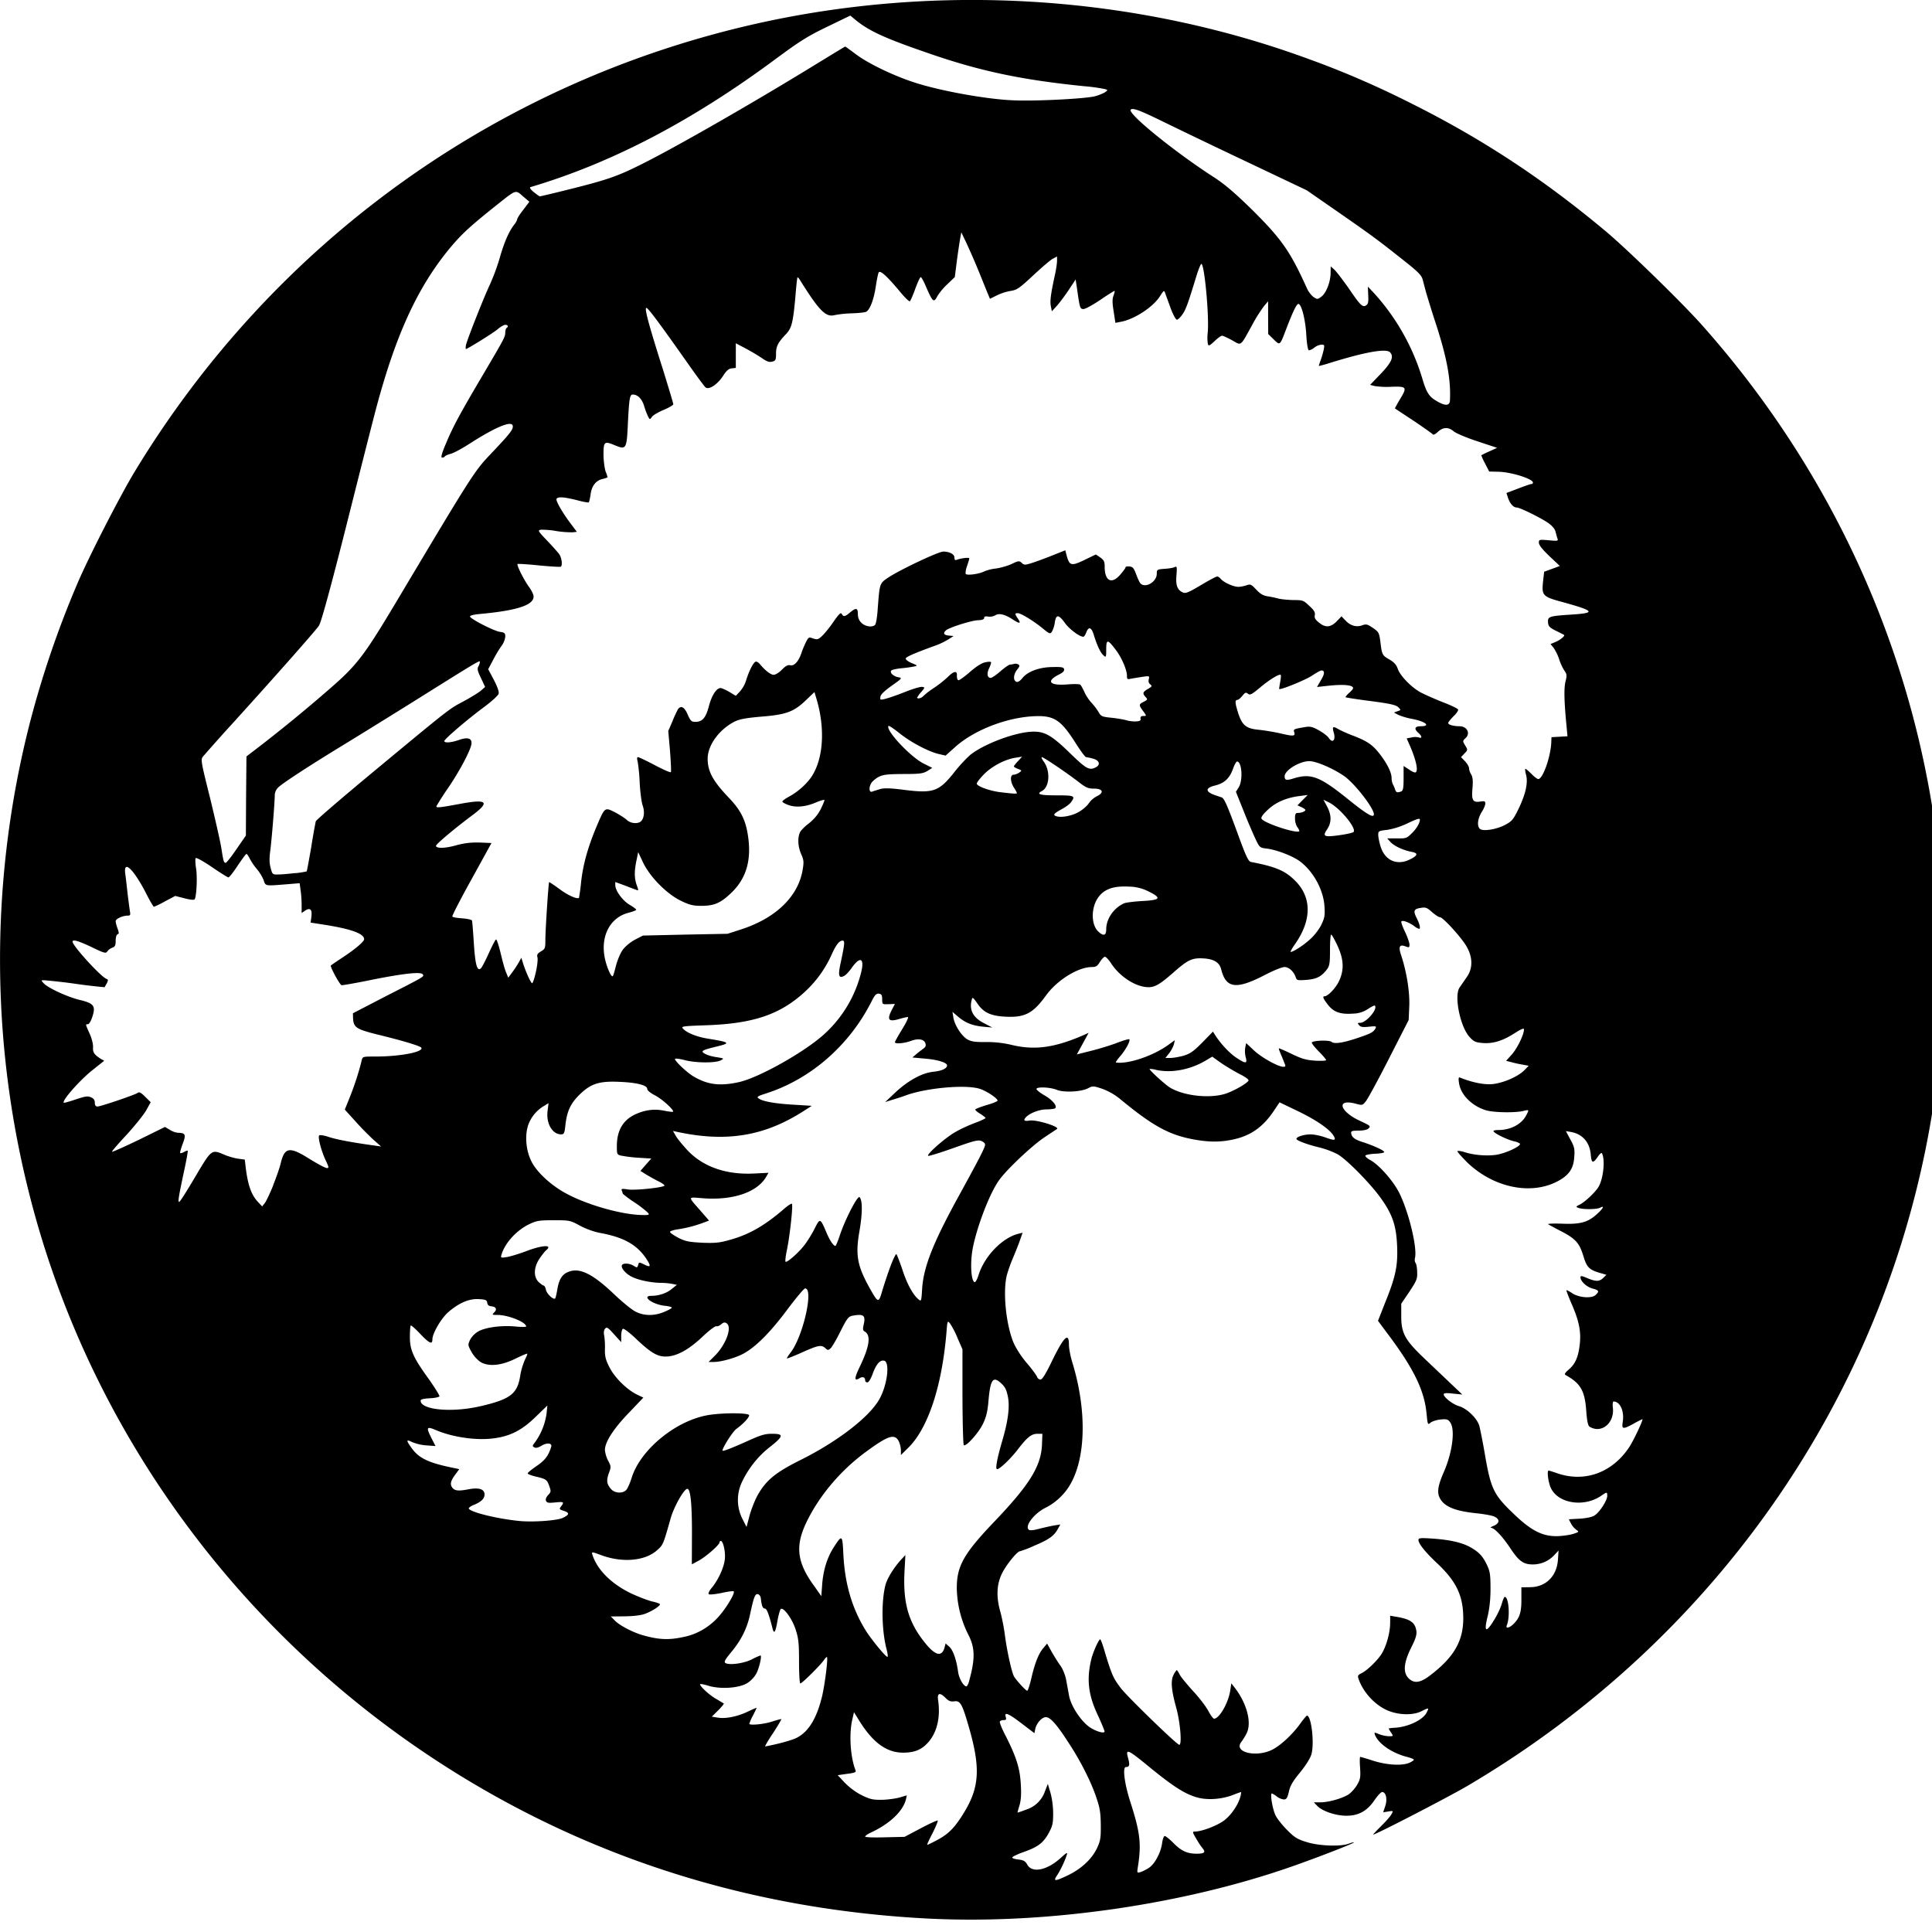 <svg xmlns="http://www.w3.org/2000/svg" width="64pt" height="64pt" viewBox="0 0 64 64"><path d="M30.902 63.563c-5.754-.27-11.054-1.887-15.789-4.825C8.043 54.355 2.941 47.422.957 39.5a31.608 31.608 0 0 1 .016-15.492c.41-1.594.941-3.156 1.59-4.676.378-.887 1.402-2.883 1.886-3.687C9.04 8.059 16.4 2.742 25.016.793 31.09-.578 37.602-.164 43.367 1.961c1.172.422 2.313.922 3.422 1.484 2.332 1.168 4.367 2.508 6.438 4.246.718.606 2.496 2.34 3.144 3.067 6.266 7.039 9.059 16.316 7.711 25.613-1.379 9.477-7.05 17.828-15.473 22.79-.625.366-3.03 1.612-3.12 1.612-.012 0 .105-.125.261-.28.156-.153.313-.333.344-.395.066-.114.062-.118-.106-.09l-.168.027.067-.203c.078-.227.027-.469-.102-.469-.039 0-.156.125-.258.278-.246.355-.527.511-.937.507-.34 0-.79-.152-.953-.324l-.114-.12h.22c.265 0 .694-.122.913-.25.09-.056.223-.2.293-.317.114-.196.125-.254.106-.578-.016-.2-.012-.36.004-.36.015 0 .207.055.421.125.454.145.95.176 1.2.074.09-.039.156-.086.156-.105 0-.02-.106-.063-.23-.094-.497-.125-.958-.445-1.063-.742-.023-.074-.012-.074.137-.012.105.04.21.063.324.07.156 0 .156-.003.078-.12-.031-.043-.055-.086-.082-.133 0-.008.094-.024.21-.028.435-.027.923-.257 1.048-.5.09-.172.078-.172-.172-.047-.262.133-.7.13-1.055 0-.457-.167-.886-.628-1.035-1.097-.027-.078 0-.113.094-.156.187-.086.55-.434.687-.664.157-.262.274-.704.274-1.012v-.235l.187.032c.477.078.637.187.68.465.02.128-.02.261-.176.57-.246.5-.27.816-.078 1.008.172.168.363.152.652-.055.836-.621 1.157-1.164 1.157-1.941-.004-.747-.23-1.22-.875-1.825-.387-.363-.61-.644-.61-.765 0-.067.075-.07.489-.043.578.043.968.133 1.253.297.274.16.395.293.532.586.097.203.113.32.113.777 0 .36-.035.656-.094.91-.136.547-.054.574.242.078.098-.164.2-.39.23-.508.036-.12.075-.21.095-.21.132 0 .18.656.07.933-.059.133.086.102.234-.05.192-.2.25-.38.246-.813v-.387l.278-.004c.527 0 .894-.36.933-.91l.02-.305-.149.16a.969.969 0 0 1-.703.301c-.316 0-.468-.113-.757-.554-.258-.383-.516-.657-.633-.66-.032 0 .015-.036.105-.07.192-.087.196-.216.008-.302-.07-.035-.336-.082-.598-.11-.71-.073-1.062-.222-1.207-.503-.097-.188-.066-.406.137-.871.281-.645.379-1.402.207-1.637-.07-.101-.11-.113-.32-.094-.13.012-.282.063-.332.106-.09.078-.094.066-.13-.297-.07-.77-.429-1.504-1.292-2.652l-.317-.426.25-.637c.34-.84.41-1.203.383-1.844-.027-.656-.148-1.023-.5-1.527-.332-.488-1.156-1.328-1.468-1.508a2.86 2.86 0 0 0-.618-.23c-.406-.098-.75-.23-.75-.281 0-.07.254-.149.473-.149.117 0 .34.047.488.102.305.11.36.101.278-.043-.114-.211-.547-.516-1.157-.813l-.64-.308-.188.28c-.36.54-.777.833-1.363.954-.426.09-.79.086-1.29-.004-.827-.152-1.366-.453-2.437-1.336a2.04 2.04 0 0 0-.601-.344c-.293-.097-.313-.097-.465-.015-.238.12-.809.148-1.047.047-.234-.09-.687-.102-.66-.016.008.031.133.129.27.207.285.164.449.387.328.434-.09.02-.18.027-.266.027-.219 0-.508.105-.652.23-.133.125-.106.172.086.141.21-.043 1.007.2.914.277-.016.012-.203.133-.418.278-.422.281-1.293 1.105-1.52 1.445-.344.496-.805 1.766-.883 2.414-.054.457-.011.906.09.938.028.011.09-.098.133-.243.203-.632.793-1.234 1.328-1.363l.129-.031-.09.254c-.047.14-.152.398-.226.574a5.186 5.186 0 0 0-.2.555c-.144.531-.043 1.617.207 2.238.079.188.246.457.438.684.176.203.328.414.348.464.015.051.066.094.117.094.054 0 .164-.168.36-.574.41-.844.581-1.02.581-.574 0 .113.05.383.117.597.493 1.618.442 3.235-.125 4.11-.187.289-.465.539-.773.691-.371.188-.684.594-.555.719.031.039.149.031.387-.035.18-.043.406-.094.496-.106l.168-.027-.078.14c-.121.231-.293.356-.766.555-.16.075-.324.14-.492.192-.094 0-.465.46-.602.746-.175.367-.187.77-.05 1.258.05.175.12.527.152.777.066.508.219 1.21.3 1.363.071.125.391.477.438.477.024 0 .078-.168.13-.38.113-.503.245-.855.406-1.034l.124-.149.149.27c.086.148.215.36.289.457.078.105.156.305.188.45l.101.55c.059.32.352.785.64 1.012.196.152.536.265.536.171 0-.03-.098-.261-.215-.52-.324-.675-.387-1.206-.223-1.874.055-.234.246-.656.293-.656.02 0 .094.203.164.453.22.722.27.836.52 1.164.21.277 1.816 1.836 1.93 1.875.101.035.043-.707-.086-1.192-.172-.617-.2-.933-.094-1.128a.575.575 0 0 1 .101-.153c.012 0 .06.07.098.149.043.082.242.324.445.547.204.218.426.511.504.656.075.14.16.258.188.258.18 0 .48-.532.539-.938l.035-.234.125.16c.395.52.559 1.156.379 1.5-.043.09-.125.219-.172.281-.27.34.484.527 1.024.258.27-.137.644-.48.902-.828.117-.164.23-.301.246-.301.148 0 .254.918.148 1.285-.039.133-.183.36-.375.598-.242.293-.328.441-.37.637-.051.21-.079.257-.169.257a.47.47 0 0 1-.234-.101.731.731 0 0 0-.16-.098c-.067 0 .023.543.129.742.058.114.234.328.386.48.239.24.336.298.645.391.41.13 1.14.153 1.398.047.079-.03.149-.047.16-.039.024.024-1.222.508-2.05.797-3.59 1.258-8.07 1.91-11.903 1.734zm4.5-1.454c.438-.218.766-.53.938-.886.113-.246.129-.336.125-.766-.004-.395-.028-.566-.145-.902-.168-.516-.535-1.242-.933-1.84-.39-.606-.598-.832-.742-.832-.133 0-.313.203-.352.398l-.027.133-.446-.34c-.433-.328-.562-.375-.5-.187.02.074.004.093-.07.093-.059 0-.113.02-.129.047-.016.024.07.25.203.496.352.7.465 1.067.492 1.598.02.328.004.527-.046.691-.04.13-.067.231-.06.231.017 0 .142-.043.286-.098a.965.965 0 0 0 .621-.61l.094-.241.086.293c.05.168.09.453.09.683 0 .336-.02.418-.145.649-.176.324-.351.46-.824.629-.203.07-.375.152-.383.18-.012.027.074.058.2.07.175.023.23.054.296.172.16.289.657.187 1.11-.227.203-.184.23-.195.195-.09-.063.2-.207.5-.32.672-.141.207-.067.203.386-.016zm2.657-.234c.195-.129.394-.5.437-.816.016-.133.059-.239.086-.239.031 0 .156.098.277.22.27.276.465.366.782.366.265 0 .308-.047.187-.191-.078-.098-.14-.2-.203-.309-.129-.215-.129-.234-.035-.234.222 0 .754-.203.976-.379.23-.18.465-.527.528-.797a.579.579 0 0 0 .02-.133c-.009 0-.137.043-.282.102-.383.144-.852.172-1.187.074-.403-.117-.782-.36-1.575-1.008-.738-.605-.797-.625-.691-.258.05.2.035.262-.082.262s-.05.55.152 1.172c.32 1 .367 1.375.242 2.152-.027.18-.027.188.086.157.067-.02.192-.082.282-.141zm-7.028-.914c.383-.203.578-.395.88-.879.55-.887.585-1.531.144-3.008-.192-.648-.254-.742-.446-.715-.117.016-.183-.007-.293-.12-.18-.18-.273-.157-.242.066.09.593-.039 1.117-.36 1.449-.21.219-.437.305-.804.305-.543-.004-.988-.329-1.437-1.043l-.184-.297-.055.242c-.113.48-.066 1.242.106 1.68.027.066-.016.086-.281.12l-.309.044.238.254c.153.156.367.316.559.41.27.133.367.156.668.152.2-.004.465-.043.59-.078l.234-.07-.027.129c-.094.382-.512.793-1.117 1.082-.13.058-.235.125-.235.156 0 .023.29.035.652.023l.653-.015.539-.285c.289-.153.547-.27.558-.254.016.015-.062.203-.171.418-.11.21-.192.386-.172.386.011 0 .152-.066.312-.152zm-5.242-3.203c.23-.055.496-.137.598-.188.398-.203.664-.64.843-1.367.094-.398.204-1.266.165-1.312-.008-.012-.055.035-.098.097-.113.168-.727.778-.785.778-.024 0-.043-.313-.043-.72 0-.605-.016-.769-.11-1.058-.109-.351-.394-.746-.492-.691-.027.02-.078.2-.113.398-.067.387-.113.457-.168.23-.11-.433-.184-.64-.25-.64-.07 0-.106-.09-.133-.34-.008-.066-.05-.129-.098-.136-.093-.02-.136.097-.261.683-.102.461-.293.844-.625 1.242-.207.25-.242.32-.188.356.125.078.606.015.875-.121.094-.051.188-.094.285-.13.055 0-.039.411-.136.599a.93.93 0 0 1-.293.312c-.258.168-.867.215-1.278.098-.144-.047-.273-.07-.289-.059-.039.047.313.375.54.496l.242.145c.011.008-.07.113-.188.23l-.21.207.194.031c.27.047.668-.039 1.008-.203.157-.074.282-.129.282-.12 0 .01-.055.128-.122.257a1.67 1.67 0 0 0-.12.27c0 .062.503.015.761-.075.16-.05.293-.086.3-.078.009.008-.112.215-.273.461-.164.242-.277.442-.261.442.02 0 .218-.04.441-.094zm6.316-2.078c.204-.742.196-1.102-.035-1.543a3.556 3.556 0 0 1-.375-1.532c0-.734.235-1.144 1.254-2.21 1.149-1.204 1.531-1.817 1.567-2.52l.015-.379h-.164c-.199 0-.344.117-.652.52-.227.297-.594.652-.684.652-.066 0-.008-.324.16-.906.2-.668.262-1.14.2-1.477-.051-.265-.098-.351-.27-.5-.234-.195-.316-.055-.375.602-.031.375-.074.55-.187.785-.149.305-.563.762-.633.7-.02-.024-.04-.747-.043-1.606v-1.567l-.164-.375a2.787 2.787 0 0 0-.246-.48c-.086-.106-.09-.098-.121.304-.153 1.801-.618 3.192-1.286 3.832l-.222.22v-.157a.813.813 0 0 0-.074-.305c-.137-.258-.36-.18-1.118.38-.824.612-1.523 1.444-1.941 2.316-.375.785-.313 1.324.266 2.113l.23.328.031-.418c.04-.469.168-.875.39-1.215.27-.414.278-.406.31.258.05.969.285 1.77.73 2.496.184.3.668.89.73.89.02 0 .008-.109-.027-.245-.172-.645-.18-1.657-.027-2.176.066-.207.254-.512.472-.762l.176-.191-.031.582c-.047 1.02.137 1.652.676 2.32.347.438.57.488.656.148l.031-.12.125.109c.125.117.235.433.29.836.03.215.179.476.273.476.023 0 .07-.082.093-.183zm-9.496-1.446c.43-.078.82-.293 1.125-.605.262-.258.633-.856.57-.914-.015-.016-.199.008-.406.055-.21.042-.398.062-.421.039-.024-.024.027-.13.117-.23.199-.25.379-.634.414-.903.035-.23-.047-.63-.13-.63a.043.043 0 0 0-.042.044c0 .086-.45.476-.684.605l-.234.125.004-1.054c0-1.059-.059-1.516-.18-1.438-.133.078-.43.625-.527.973-.246.87-.25.879-.45 1.054-.394.352-1.136.422-1.84.165-.331-.122-.331-.122-.3-.016.156.492.621.957 1.262 1.27.254.12.574.242.718.277.145.031.258.074.258.09 0 .066-.277.238-.5.32-.136.05-.383.078-.672.082l-.457.004.13.133c.167.172.613.402.956.496.5.14.828.156 1.29.058zm29.54-3.433c.16-.055.163-.059.062-.13a.634.634 0 0 1-.172-.206l-.07-.137.363-.02c.227-.015.414-.054.492-.109.164-.101.418-.496.418-.644 0-.14-.004-.14-.215.004-.574.382-1.422.242-1.656-.274-.086-.191-.133-.57-.07-.57.011 0 .16.043.32.101.895.29 1.781-.035 2.34-.863.148-.219.488-.941.445-.941a3.27 3.27 0 0 0-.281.144c-.371.203-.41.196-.367-.07.05-.352-.094-.66-.309-.66-.023 0-.035.094-.02.21.055.512-.386.868-.777.622-.047-.035-.082-.188-.105-.516-.047-.672-.188-.914-.676-1.187-.059-.028-.035-.075.106-.196.21-.183.308-.41.355-.832.047-.41-.023-.765-.262-1.316-.11-.25-.187-.461-.18-.469.008-.012.09.031.18.09.215.152.645.191.782.07.136-.125.12-.16-.098-.218-.195-.051-.399-.243-.399-.371 0-.055.04-.051.188.011.309.133.43.137.559.016l.113-.11-.211-.062c-.356-.102-.438-.184-.55-.55-.13-.434-.255-.579-.727-.825a12.203 12.203 0 0 1-.442-.238c-.027-.02.164-.028.434-.02.61.028.867-.039 1.156-.293.23-.203.297-.324.129-.234-.11.058-.574.062-.719.004-.09-.035-.086-.043.05-.11.192-.101.536-.433.63-.605.16-.305.21-.914.097-1.098-.011-.02-.074.028-.128.114-.168.242-.215.226-.239-.079-.039-.398-.273-.664-.644-.734l-.18-.031.149.277c.132.242.152.313.128.59-.023.383-.183.61-.582.812-.886.446-2.097.184-2.953-.632-.195-.196-.351-.368-.332-.383.016-.016.106-.004.203.023.32.11.766.145 1.082.098.313-.05.801-.277.786-.36-.008-.023-.09-.066-.188-.085-.195-.04-.644-.25-.687-.329-.02-.027.039-.046.156-.046.41 0 .773-.192.926-.489.101-.191.101-.191-.11-.14-.289.062-.957.05-1.219-.024-.476-.144-.847-.52-.898-.906-.027-.164-.012-.203.04-.176.401.16.773.235 1.05.215.363-.031.871-.25 1.082-.469l.137-.14-.188-.035a3.47 3.47 0 0 1-.379-.083l-.183-.046.199-.22c.176-.206.394-.648.394-.823 0-.047-.097-.008-.297.12-.406.262-.726.36-1.07.333-.238-.02-.297-.047-.433-.196-.313-.335-.524-1.375-.332-1.644l.234-.34c.203-.285.207-.644.004-1.004-.16-.293-.79-.984-.89-.984-.044 0-.157-.078-.263-.168-.164-.149-.21-.168-.37-.14-.239.034-.258.1-.133.347.097.191.132.348.074.348a.557.557 0 0 1-.168-.098c-.18-.125-.383-.2-.418-.145-.016.02.043.18.125.348.078.168.144.355.144.414 0 .098-.011.106-.129.063-.199-.079-.242.003-.152.277.188.566.293 1.23.274 1.7l-.02.46-.652 1.277c-.356.7-.7 1.332-.766 1.414-.113.141-.113.141-.36.075-.636-.16-.503.27.18.582.32.148.348.168.274.238-.047.05-.168.078-.336.078-.227.004-.258.012-.242.102.023.125.12.199.425.293.34.113.668.265.668.316 0 .023-.136.05-.304.055-.168.008-.313.039-.32.062-.012.028.062.094.156.145.3.16.781.707.98 1.12.313.65.59 1.813.504 2.134-.012.05-.004.129.024.16.023.031.05.168.05.3.012.22-.02.29-.258.65l-.269.398v.417c0 .567.133.797.781 1.41.27.258.66.626.867.825l.375.355-.308-.03c-.219-.028-.309-.017-.309.023 0 .097.301.335.512.394.266.082.594.402.668.648.027.106.11.512.176.895.207 1.215.293 1.387.996 2.055.586.558.972.738 1.492.703.176-.012.395-.047.48-.082zm-27.075-1.227c.285-.527.602-.793 1.469-1.222 1.195-.598 2.234-1.395 2.574-1.98.274-.462.375-1.259.168-1.298-.137-.027-.258.114-.375.43-.062.176-.137.289-.176.289-.043 0-.074-.027-.074-.066 0-.106-.082-.137-.191-.07-.184.113-.172-.005.035-.43.305-.645.351-1 .137-1.122-.059-.03-.063-.078-.032-.222.075-.313 0-.367-.375-.297-.129.027-.18.094-.39.512-.133.27-.282.523-.328.566-.078.07-.094.07-.176-.004-.133-.12-.23-.101-.77.14-.27.122-.496.208-.504.2-.007-.008.047-.098.13-.203.41-.54.765-2.117.476-2.117-.04 0-.313.328-.61.726-.558.746-1.039 1.223-1.44 1.438-.263.14-.735.273-.977.273h-.172l.207-.207c.37-.37.582-.95.39-1.074-.066-.043-.105-.031-.183.035-.051.047-.125.074-.16.063-.04-.012-.247.148-.465.355-.457.43-.86.648-1.211.648-.281.004-.508-.136-1.008-.613-.195-.183-.379-.324-.41-.304-.028.015-.055.125-.055.234v.207l-.238-.262c-.203-.226-.238-.25-.297-.183-.04.05-.05.132-.027.234.015.09.03.29.023.445-.004.239.023.348.148.594.168.34.579.746.918.91l.207.098-.48.504c-.508.527-.793.969-.793 1.23a.98.98 0 0 0 .106.356c.101.191.101.207.02.425-.083.243-.067.352.085.524.125.133.383.144.496.02.043-.047.125-.227.18-.407.3-.953 1.512-1.93 2.597-2.082.528-.074 1.293-.062 1.293.016s-.195.285-.425.453c-.121.09-.457.617-.457.715 0 .039.293-.074.859-.328.406-.184.547-.227.777-.227.414 0 .399.074-.12.48-.368.301-.665.684-.868 1.11a1.39 1.39 0 0 0 .012 1.23l.136.266.094-.352c.051-.199.164-.488.25-.656zm-6.43.707c.223-.105.231-.168.028-.234-.149-.047-.152-.059-.086-.145.113-.148.094-.16-.195-.132-.227.023-.274.015-.305-.055-.02-.05.008-.121.074-.192.094-.101.098-.125.035-.296-.074-.215-.11-.235-.46-.317-.141-.035-.255-.078-.255-.101 0-.028.13-.13.286-.239.203-.136.324-.258.398-.406a1.23 1.23 0 0 0 .102-.262c0-.105-.16-.113-.325-.011-.113.066-.191.086-.242.054-.07-.035-.066-.054.024-.168.203-.28.332-.605.382-.945l.028-.273-.371.359c-.457.45-.848.656-1.395.727-.574.082-1.383-.036-1.933-.274-.309-.129-.325-.094-.133.285l.125.246-.313-.023c-.16-.012-.32-.05-.465-.11-.195-.097-.199-.058-.02.188.243.352.575.508 1.446.68l.14.031-.116.156c-.157.211-.192.317-.137.422.078.137.2.156.531.094.371-.074.559-.016.559.168 0 .137-.113.246-.363.347-.102.04-.172.098-.157.122.082.128.989.343 1.7.41.464.039 1.226-.016 1.414-.106zm-2.69-3.707c.952-.226 1.179-.402 1.276-.98.028-.188.082-.367.157-.547.05-.102.09-.195.078-.203-.012-.012-.18.062-.383.16-.484.242-.918.277-1.184.101a1.058 1.058 0 0 1-.285-.332c-.117-.214-.117-.226-.039-.394a.745.745 0 0 1 .274-.277c.242-.133.77-.204 1.226-.16.196.019.356.019.356 0 0-.145-.598-.383-.95-.383-.18 0-.187-.004-.113-.079.106-.105.074-.187-.086-.207-.09-.007-.133-.043-.14-.12-.016-.09-.055-.106-.282-.118-.316-.02-.656.125-1.007.43-.235.203-.528.703-.528.902 0 .184-.101.137-.406-.183-.156-.164-.293-.29-.313-.274-.011.012-.027.176-.027.363-.004.434.106.692.61 1.387.21.297.378.567.37.594-.011.027-.156.059-.324.066-.214.012-.3.035-.3.078 0 .313 1.062.407 2.015.176zm6.058-3.12c.133-.056.242-.114.242-.138 0-.02-.11-.05-.246-.062-.41-.05-.77-.328-.426-.328.246 0 .512-.09.68-.235l.16-.129-.145-.03a2.289 2.289 0 0 0-.398-.036c-.336-.008-.734-.09-.961-.207-.2-.102-.363-.297-.313-.383.047-.074.258-.058.391.028.106.066.113.066.145-.032.023-.093.03-.097.18-.023.241.125.261.074.074-.203-.313-.457-.758-.7-1.551-.84a2.572 2.572 0 0 1-.633-.234c-.324-.176-.34-.18-.871-.18-.488 0-.57.016-.813.133-.418.203-.797.617-.914 1.004-.031.113-.027.113.184.082.117-.02.379-.102.586-.176.578-.227.957-.246.699-.04-.043.04-.14.165-.219.282-.187.29-.191.59-.02.762.071.062.141.117.169.117.023 0 .058.066.074.144.027.13.25.34.305.282.015-.012.047-.157.074-.313.058-.344.172-.508.406-.582.36-.12.793.102 1.512.793.234.219.52.457.644.524.282.16.645.168.985.02zM29.5 41.94c.09-.238.176-.414.195-.394.02.023.11.254.196.508.152.468.343.824.53.984.099.082.099.078.126-.344.047-.742.379-1.562 1.254-3.148.25-.457.55-1.008.664-1.234.195-.391.2-.41.11-.477-.138-.098-.212-.082-1.032.21-.426.15-.781.259-.797.243-.055-.05.555-.586.875-.773.215-.125.445-.227.676-.317.195-.07.351-.148.351-.164 0-.015-.078-.074-.168-.133-.093-.054-.171-.117-.171-.144 0-.024.168-.086.367-.149.203-.054.37-.125.37-.148 0-.082-.398-.34-.612-.398-.477-.137-1.707-.024-2.38.207a7.648 7.648 0 0 1-.507.167l-.223.07.305-.288c.445-.422.91-.676 1.293-.715.281-.031.45-.106.45-.211 0-.094-.325-.191-.727-.223l-.422-.039.125-.105c.074-.063.18-.145.234-.184.078-.054.098-.101.074-.176-.043-.144-.238-.175-.484-.082-.215.078-.527.11-.527.04 0-.02.109-.215.246-.438.136-.219.218-.398.183-.395-.031 0-.156.028-.277.063-.367.11-.426.031-.25-.309l.098-.187-.207.008c-.211.007-.211.007-.215-.16 0-.137-.02-.176-.106-.188-.09-.012-.137.039-.254.273-.738 1.45-2.011 2.555-3.476 3.028-.301.097-.332.117-.25.172.133.101.586.175 1.199.207l.555.035-.262.168c-1.3.836-2.559 1.047-4.195.695l-.141-.031.094.164c.05.09.222.297.379.469.523.558 1.293.824 2.214.777l.477-.023-.086.148c-.297.496-1.094.77-2.078.695-.531-.039-.523-.086-.063.442l.258.297-.187.07c-.278.105-.57.18-.867.223-.13.02-.239.058-.239.082 0 .03.125.113.274.195.242.121.351.14.789.164.41.016.574.004.887-.086.632-.168 1.148-.457 1.773-.988.152-.137.293-.235.316-.215.04.047-.066 1.043-.164 1.516-.043.203-.066.386-.047.402.043.043.45-.313.637-.567.098-.128.246-.37.328-.535.176-.351.184-.347.39.137.11.262.231.441.294.441.02 0 .082-.152.144-.336.168-.519.59-1.34.657-1.28.101.105.101.53-.004 1.136-.137.789-.07 1.145.347 1.89.278.493.29.493.414.063.063-.21.184-.574.27-.805zm-8.04-1.77a3.505 3.505 0 0 0-.448-.343 3.804 3.804 0 0 1-.38-.281.66.66 0 0 0-.03-.094c-.032-.074-.008-.082.195-.05.25.038 1.215-.067 1.215-.13 0-.023-.094-.09-.211-.144a7.96 7.96 0 0 1-.399-.223l-.187-.117.18-.207.18-.203-.434-.027a4.64 4.64 0 0 1-.57-.07c-.13-.032-.137-.048-.137-.313 0-.52.203-.864.613-1.055.336-.152.64-.187.965-.117.14.027.27.043.281.031.05-.047-.355-.418-.598-.543-.152-.078-.258-.168-.254-.21.008-.122-.343-.212-.894-.235-.695-.035-.973.055-1.348.422-.304.297-.422.558-.472 1.035-.028.246-.043.281-.141.281-.293 0-.504-.371-.445-.789l.03-.246-.136.086c-.23.129-.41.336-.512.574-.144.34-.117.867.075 1.258.172.363.675.828 1.191 1.094.707.375 1.82.683 2.477.695.238.004.257-.004.195-.078zm-12.413-.905c.11-.274.226-.606.254-.739.129-.527.293-.55.945-.14.277.172.535.308.582.308.07 0 .07-.023-.031-.238-.149-.309-.277-.789-.223-.844.02-.023.172 0 .328.055.266.086.797.184 1.477.277l.246.035-.266-.234c-.21-.2-.41-.402-.597-.613l-.34-.375.172-.426c.16-.402.312-.879.386-1.2.032-.132.032-.132.461-.132.813 0 1.602-.152 1.516-.293-.039-.059-.637-.238-1.445-.434-.715-.18-.801-.234-.817-.546l-.004-.16 1.086-.563c1.309-.668 1.278-.649 1.227-.727-.055-.093-.64-.03-1.723.188-.515.105-.949.18-.969.172-.074-.043-.386-.621-.351-.653.02-.02.203-.144.41-.28.406-.27.691-.513.691-.59 0-.18-.406-.333-1.273-.473l-.5-.078.024-.176c.035-.254-.032-.328-.196-.227l-.125.086v-.266c0-.148-.015-.367-.035-.492l-.031-.23-.422.035c-.742.059-.703.066-.774-.145a1.472 1.472 0 0 0-.222-.359 2.042 2.042 0 0 1-.23-.336c-.044-.09-.094-.164-.114-.164-.02 0-.148.176-.293.39-.14.216-.277.387-.305.387-.023 0-.27-.152-.543-.34-.273-.187-.52-.324-.539-.3-.02.02-.015.168.008.324.051.281.02.938-.043 1.04-.023.03-.14.019-.34-.032l-.304-.078-.34.18c-.121.07-.242.128-.367.18-.016 0-.149-.224-.285-.497-.403-.766-.723-1.063-.665-.61.016.114.051.415.079.672.03.25.066.52.078.59.02.114.008.137-.07.137-.169 0-.403.105-.403.184 0 .043.027.152.063.246.05.136.05.172 0 .187-.036.012-.063.106-.063.215 0 .16-.023.2-.121.234a.36.36 0 0 0-.16.125c-.043.067-.106.051-.508-.144-.434-.207-.64-.27-.64-.184.003.14.945 1.172 1.128 1.235.055.02.055.043.008.144a2.18 2.18 0 0 0-.074.13 18.75 18.75 0 0 1-.942-.11c-.347-.051-.703-.09-1.05-.121-.118 0-.118 0-.028.097.137.157.801.461 1.196.555.472.113.535.2.418.559-.043.136-.11.246-.145.246-.086 0-.09-.012.055.312.074.164.12.352.113.45-.008.136.02.199.117.285.063.05.13.097.196.132.039.012.058.032.042.043l-.378.301c-.43.344-1.016 1.012-.946 1.078.012.008.188-.039.395-.11.32-.108.398-.116.508-.07.09.04.125.094.125.18 0 .078.027.125.086.125.109 0 1.253-.39 1.336-.453.046-.039.109-.008.246.129l.183.18-.14.254c-.075.14-.368.507-.649.816-.285.305-.504.559-.492.57.016.016.41-.164.89-.394l.864-.426.164.098a.639.639 0 0 0 .277.097c.239.004.262.063.145.368-.059.156-.094.292-.082.3.011.016.07 0 .129-.035.058-.031.113-.05.12-.039.012.008-.042.313-.12.672-.192.898-.207 1.023-.16 1.023.023 0 .257-.37.527-.828.547-.922.539-.918.969-.734.117.05.32.11.445.129l.23.031.032.277c.074.582.187.899.414 1.137l.129.137.082-.102c.046-.054.175-.324.285-.597zm31.515-3.024c.274-.078.77-.36.797-.449.012-.031-.12-.129-.293-.211a7.836 7.836 0 0 1-.609-.363l-.3-.215-.216.129c-.52.308-1.144.422-1.648.308a.744.744 0 0 0-.211-.03c-.027.026.512.519.68.62.441.266 1.273.364 1.8.211zm-16.085-.394c.668-.149 2.183-1 2.832-1.594a4.09 4.09 0 0 0 1.222-2.059c.11-.46-.043-.523-.316-.133-.082.118-.195.239-.25.266-.184.098-.211-.008-.113-.45.132-.624.14-.718.058-.718-.105 0-.215.137-.355.45-.211.476-.508.886-.88 1.234-.82.761-1.714 1.066-3.277 1.12-.808.028-.843.036-.77.114.126.14.462.274.837.332.738.121.754.145.23.27-.457.113-.504.144-.324.238.078.043.254.09.383.105.234.04.238.043.125.102-.168.094-.828.09-1.188-.004-.164-.043-.308-.062-.328-.047-.043.043.387.457.625.594.465.27.867.316 1.489.18zm18.078-.614a6.897 6.897 0 0 0-.121-.3c-.043-.102-.079-.192-.07-.204.011-.007.202.075.433.188.336.16.476.2.773.219.2.011.36.004.36-.02 0-.02-.114-.156-.254-.297-.137-.14-.239-.27-.219-.289.066-.066.57-.078.648-.02.094.083.383.036.852-.12.445-.149.535-.196.602-.313.046-.086.03-.09-.211-.066-.203.023-.278.011-.325-.051-.062-.07-.054-.078.036-.078.199 0 .593-.461.484-.57-.016-.012-.117.039-.23.113a.899.899 0 0 1-.485.152c-.422.031-.644-.047-.836-.289-.16-.207-.191-.285-.113-.285.11 0 .375-.277.48-.508.172-.367.157-.715-.054-1.168-.094-.203-.188-.367-.207-.367-.024 0-.04.23-.04.512 0 .433-.015.523-.101.64-.184.239-.34.32-.68.348-.289.02-.32.016-.351-.078-.063-.196-.227-.348-.375-.348-.082 0-.36.113-.625.25-.965.504-1.309.465-1.469-.16-.055-.238-.234-.352-.582-.375-.387-.023-.52.04-1.016.477-.48.421-.644.507-.922.468-.402-.054-.87-.379-1.132-.785-.078-.117-.168-.215-.203-.215-.032 0-.106.078-.164.168-.083.14-.133.172-.266.172-.453 0-1.145.426-1.516.934-.437.605-.703.746-1.367.71-.477-.027-.715-.14-.914-.44-.145-.204-.16-.216-.184-.122-.093.34.043.598.418.785l.262.137-.297-.027c-.363-.035-.601-.13-.84-.336l-.183-.156.031.187c.04.258.273.613.465.727.133.07.254.09.598.086.292-.004.582.027.875.097.757.18 1.41.09 2.351-.316l.191-.086-.39.715.496-.125c.277-.07.656-.188.855-.266.196-.074.372-.125.387-.11.043.048-.117.348-.308.567-.094.11-.157.2-.13.203.407.055 1.204-.215 1.704-.566l.242-.176-.031.14c-.035.102-.09.204-.157.294l-.125.156h.168c.09 0 .29-.035.434-.074.219-.067.328-.141.621-.438l.352-.36.086.134c.183.285.48.593.695.734.309.203.363.2.305-.023a.784.784 0 0 1-.016-.317l.031-.148.266.25c.254.234.793.535.969.535.07 0 .078-.02.039-.106zm-24.805-3.03c.047-.2.07-.419.055-.485-.028-.09 0-.133.117-.203.137-.082.144-.106.144-.38 0-.32.102-1.89.125-1.913.008-.008.16.097.34.226.274.207.586.348.649.293a6.57 6.57 0 0 0 .07-.523c.066-.586.223-1.145.496-1.801.293-.691.281-.68.621-.512.156.082.332.196.395.254.11.11.328.14.445.067.125-.075.16-.329.082-.543-.039-.114-.082-.45-.098-.747a5.965 5.965 0 0 0-.066-.699c-.027-.101-.027-.156.008-.156.027 0 .277.117.558.266.282.148.52.254.532.23.015-.02 0-.336-.028-.703l-.058-.66.144-.332c.051-.137.117-.27.184-.399.101-.12.21-.058.316.188.094.21.125.242.254.242.235 0 .348-.137.45-.527.093-.352.25-.594.386-.594.035 0 .168.059.29.129l.214.129.14-.149a1.04 1.04 0 0 0 .2-.359c.101-.332.254-.625.328-.625.039 0 .094.039.129.082.172.21.36.355.457.355.055 0 .183-.074.273-.171.13-.13.2-.164.278-.145.129.031.277-.133.367-.402.031-.098.101-.262.148-.36.09-.172.098-.18.242-.125.141.043.168.035.301-.09.082-.078.254-.289.375-.468.18-.258.239-.313.27-.258.058.105.105.098.277-.047.195-.164.258-.152.258.05 0 .118.035.212.117.294.133.129.375.16.457.062.028-.039.067-.261.082-.504.07-.906.051-.859.406-1.093.41-.258 1.61-.825 1.766-.825.207 0 .371.086.371.196 0 .074.02.097.07.078.149-.055.422-.09.422-.047 0 .023-.035.133-.074.25-.043.117-.058.234-.043.262.035.058.434.008.61-.082.128-.051.257-.082.398-.098.145-.02.379-.086.512-.148.23-.11.25-.11.336-.036.078.075.105.075.343 0 .141-.046.446-.156.676-.25l.422-.168.047.18c.098.348.152.356.676.098l.289-.14.148.1c.121.087.145.137.145.305 0 .473.226.594.511.27.098-.113.18-.223.18-.25 0-.023.055-.035.133-.027.105.011.145.058.215.25.047.129.11.27.14.304.157.184.547-.039.547-.312 0-.137.008-.145.254-.164.14-.008.297-.032.34-.059.074-.031.078-.004.059.262-.032.332.023.496.207.578.093.043.183.008.597-.238.266-.16.512-.29.543-.29.028 0 .086.036.117.079.102.12.422.265.586.265.09-.003.184-.023.278-.054.117-.043.152-.028.312.144.13.14.23.2.375.223.11.016.274.05.371.078.098.023.32.043.496.047.297 0 .325.008.516.191.16.145.2.215.184.309-.02.086.015.148.133.242.214.18.386.168.59-.035l.16-.168.136.14c.16.172.364.227.551.157.125-.047.172-.035.324.066.227.153.239.172.281.504.047.402.063.43.297.563.157.093.23.175.274.304.078.23.441.61.754.782.14.074.472.222.742.328.262.101.492.21.504.242.015.031-.055.133-.153.226-.097.098-.175.196-.175.22 0 .062.168.105.375.109.25 0 .37.234.203.39-.102.094-.102.102-.016.246.09.145.09.153-.027.27l-.11.117.133.137c.07.074.133.18.133.23 0 .047.031.149.074.211.051.094.059.215.04.453-.036.399.011.477.253.442.149-.024.172-.012.172.066 0 .047-.05.176-.121.281-.137.223-.16.47-.055.559.11.086.551.016.836-.137.219-.117.266-.172.434-.515.242-.497.328-.883.254-1.149-.028-.101-.035-.191-.02-.191.02 0 .11.078.2.168.093.097.195.172.226.172.145 0 .398-.692.43-1.188l.008-.2.27-.015.26-.015-.03-.325c-.083-.836-.09-1.273-.036-1.488.051-.203.047-.242-.035-.36a1.625 1.625 0 0 1-.176-.382 1.592 1.592 0 0 0-.183-.375l-.102-.125.168-.07c.153-.063.328-.207.278-.235-.09-.047-.176-.09-.262-.133-.211-.105-.254-.144-.266-.273-.015-.2.032-.215.723-.262.875-.054.84-.117-.215-.41-.695-.187-.723-.219-.672-.703l.035-.309.52-.191-.348-.328c-.23-.219-.347-.367-.347-.442 0-.105.011-.109.324-.082.297.028.324.024.293-.054-.024-.07-.043-.149-.063-.219-.015-.09-.101-.195-.23-.29-.239-.17-.95-.523-1.063-.523-.105 0-.218-.128-.285-.324l-.05-.156.39-.148c.21-.082.406-.149.437-.149.028 0 .051-.02.051-.047 0-.125-.718-.351-1.152-.36l-.297-.007-.137-.266a1.73 1.73 0 0 1-.125-.273c.09-.05.18-.09.266-.129l.258-.117-.649-.215c-.37-.121-.707-.266-.785-.328-.176-.152-.355-.148-.531.016-.078.074-.149.109-.168.078-.02-.024-.305-.227-.637-.45-.328-.214-.61-.402-.613-.406-.008-.004.066-.136.16-.297.25-.41.234-.437-.273-.421a2.741 2.741 0 0 1-.563-.024l-.148-.039.36-.375c.358-.379.437-.563.296-.707-.137-.129-.828-.004-1.977.352-.12.039-.254.078-.379.105 0-.008.028-.102.067-.207a2.93 2.93 0 0 0 .098-.344c.027-.14.02-.16-.079-.156a.464.464 0 0 0-.234.098.419.419 0 0 1-.176.09c-.035.003-.07-.184-.09-.504-.027-.5-.152-1-.253-1.032-.06-.023-.184.235-.415.836-.21.555-.203.543-.414.336l-.18-.176-.003-.539V9.98l-.133.157a4.965 4.965 0 0 0-.398.633c-.399.722-.344.683-.66.503-.149-.082-.301-.152-.337-.152-.035 0-.148.086-.25.184-.164.148-.19.168-.218.09a1.42 1.42 0 0 1-.004-.383c.05-.555-.11-2.27-.211-2.27-.02 0-.086.156-.149.352-.296.969-.359 1.144-.472 1.312-.067.098-.153.184-.188.184-.039 0-.125-.16-.207-.375l-.18-.496c-.038-.114-.046-.11-.18.101-.233.36-.847.758-1.292.84l-.18.035-.058-.383c-.047-.28-.047-.414-.004-.519.027-.078.047-.148.035-.156-.008-.008-.223.125-.477.3-.277.184-.508.31-.566.301-.106-.011-.11-.043-.207-.715l-.04-.265-.206.312c-.114.176-.29.41-.39.532l-.192.21-.032-.164c-.035-.168-.007-.39.126-1.007.046-.2.078-.422.078-.504v-.14l-.153.081c-.082.047-.375.3-.652.559-.445.414-.527.468-.73.5a1.69 1.69 0 0 0-.458.148l-.23.113-.043-.105c-.027-.059-.16-.39-.3-.738a24.526 24.526 0 0 0-.43-.992l-.176-.368-.035.196c-.02.105-.07.437-.11.738l-.07.55-.246.235a2.097 2.097 0 0 0-.328.39c-.125.243-.153.22-.418-.394-.055-.125-.117-.23-.137-.23-.023 0-.102.172-.18.386-.078.215-.16.403-.18.414-.023.016-.175-.132-.335-.328-.422-.504-.645-.707-.696-.629-.023.036-.066.258-.101.489-.063.41-.188.742-.309.812-.031.024-.242.047-.469.055a3.626 3.626 0 0 0-.578.059c-.293.078-.507-.133-1.132-1.13-.043-.078-.094-.128-.102-.12-.012.011-.043.304-.07.648-.078.855-.121 1.035-.317 1.238-.265.281-.324.399-.324.645 0 .203-.016.234-.129.261-.094.024-.176-.003-.332-.113a6.753 6.753 0 0 0-.539-.32l-.332-.176v.816l-.137.016c-.101.008-.175.078-.289.254-.191.29-.469.465-.578.375-.039-.031-.32-.414-.625-.848-.863-1.226-1.277-1.785-1.332-1.785-.074 0 .063.52.57 2.114.172.562.32 1.046.32 1.078 0 .027-.14.113-.32.187-.18.078-.355.176-.39.235-.067.09-.07.09-.125-.016a2.4 2.4 0 0 1-.13-.344c-.07-.234-.21-.383-.374-.383-.102 0-.121.11-.164.922-.04.89-.051.914-.434.758-.347-.145-.375-.125-.375.305 0 .203.035.457.07.566a.859.859 0 0 1 .063.195c-.063.024-.117.04-.18.055-.218.055-.351.242-.383.524-.019.125-.046.238-.062.25-.016.007-.2-.024-.398-.079-.41-.101-.618-.12-.665-.043-.039.055.192.457.47.825l.202.27-.136.015a3.214 3.214 0 0 1-.535-.04 2.877 2.877 0 0 0-.516-.046c-.117.023-.106.039.203.363.176.184.36.39.406.457.078.125.11.367.043.406-.02.012-.344-.007-.722-.043-.375-.039-.7-.058-.707-.046-.036.035.21.527.375.753.085.114.156.258.156.325 0 .285-.555.465-1.79.578-.222.02-.327.055-.316.086.032.086.778.469.985.504.16.023.183.043.183.16a.638.638 0 0 1-.12.3c-.106.15-.2.31-.282.47l-.164.308.191.36c.121.238.176.394.153.456-.016.059-.235.254-.48.438-.532.39-1.317 1.062-1.317 1.125 0 .074.234.055.5-.04.285-.097.422-.046.398.141-.031.211-.387.891-.773 1.454a9.084 9.084 0 0 0-.387.605c-.012.059.09.05.762-.074.906-.172 1.027-.078.457.351-.63.47-1.246.989-1.235 1.04.028.09.32.078.692-.028.27-.07.48-.094.758-.086l.39.016-.664 1.207c-.367.66-.652 1.215-.633 1.23.02.024.164.047.332.059.16.012.309.043.32.074.009.031.036.363.06.738.046.723.109.961.238.84.035-.039.152-.261.261-.504.106-.238.215-.441.235-.449.027-.008.093.203.156.461.062.262.14.55.184.64l.066.165.144-.192c.075-.105.149-.215.215-.332l.075-.136.058.187c.102.316.262.656.3.656.02 0 .079-.164.122-.367zm2.871-.727c.078-.114.25-.258.406-.344l.27-.14 1.402-.032 1.403-.027.472-.153c1.145-.379 1.871-1.093 2.016-1.972.043-.25.035-.325-.047-.508-.105-.235-.129-.516-.05-.711.023-.067.16-.207.292-.305.164-.129.305-.289.399-.473.078-.16.136-.296.125-.312-.012-.012-.137.023-.278.082-.332.145-.66.176-.902.09-.106-.035-.203-.09-.211-.113-.012-.024.086-.094.21-.164.329-.172.669-.489.821-.774.332-.598.371-1.527.11-2.43l-.079-.265-.257.246c-.414.402-.66.5-1.477.566-.543.047-.746.086-.914.168-.512.262-.89.785-.89 1.227 0 .422.171.742.726 1.32.367.39.527.703.605 1.203.133.84-.05 1.461-.578 1.95-.336.316-.547.402-.965.402-.273 0-.39-.031-.668-.164-.472-.227-1.019-.782-1.253-1.258l-.168-.356-.059.282c-.074.36-.07.582.012.816.062.168.062.18-.012.152-.129-.046-.258-.097-.39-.148l-.31-.113v.101c0 .188.243.516.473.653.118.066.22.144.22.164 0 .02-.11.062-.24.097-.648.157-.98.828-.776 1.606.039.148.09.297.164.433.078.114.078.114.172-.242.046-.199.152-.449.226-.554zm22.758-.344c.148-.125.309-.336.387-.488.113-.235.129-.31.109-.622-.035-.554-.379-1.171-.824-1.496-.235-.172-.75-.37-1.074-.414-.243-.027-.25-.035-.38-.304a19.364 19.364 0 0 1-.394-.926l-.262-.653.094-.148c.145-.238.106-.855-.058-.855-.024 0-.086.109-.133.246-.114.312-.285.472-.586.547-.309.074-.336.183-.086.293.105.039.238.085.293.101.082.023.176.23.488 1.074.317.875.399 1.051.488 1.067.797.152 1.11.28 1.434.593.582.555.59 1.317.027 2.125-.058.079-.109.16-.152.25 0 .063.395-.175.629-.39zm-6.734-.352c.003-.355.261-.718.609-.863.059-.02.328-.055.594-.07.597-.032.64-.098.207-.313a1.464 1.464 0 0 0-.664-.164c-.508-.027-.813.082-1.012.36-.238.335-.238.886-.008 1.117.18.175.274.152.274-.067zm-26.86-1.855c.125-.012.25-.031.375-.059.008-.012.074-.367.149-.797.066-.43.14-.812.152-.863.016-.047.894-.8 1.95-1.676 2.507-2.078 2.468-2.047 2.944-2.297.223-.12.48-.277.567-.347l.148-.13-.136-.292c-.114-.235-.133-.305-.086-.39a.413.413 0 0 0 .05-.153c0-.055-.097 0-2.214 1.328-.77.48-1.805 1.121-2.305 1.426-1.102.672-1.973 1.238-2.149 1.398a.375.375 0 0 0-.128.258c0 .246-.102 1.492-.149 1.852-.035.25-.031.41.012.566.058.219.062.223.258.219.109 0 .363-.024.562-.047zm-1.953-.793l.313-.453.007-1.309.012-1.312.414-.317c.79-.61 1.555-1.238 2.305-1.89.945-.817 1.168-1.11 2.273-2.961 2.477-4.153 2.567-4.293 3.082-4.832.633-.668.75-.813.75-.93 0-.219-.52-.012-1.41.555-.27.175-.562.332-.652.351-.086.024-.172.059-.188.082-.011.024-.054.043-.093.043-.047 0-.016-.133.132-.476.235-.563.461-.98 1.223-2.27.707-1.2.738-1.254.738-1.406 0-.067.024-.133.051-.149.078-.054.004-.12-.09-.09a.89.89 0 0 0-.207.133c-.133.118-1.008.66-1.055.66-.015 0-.015-.058 0-.136.051-.211.606-1.61.782-1.977a7.2 7.2 0 0 0 .328-.879c.152-.543.316-.91.488-1.129a.492.492 0 0 0 .098-.175c0-.036.09-.172.203-.317l.2-.265-.212-.18c-.25-.219-.215-.23-.832.258-.883.703-1.164.96-1.515 1.37-1.141 1.345-1.903 3-2.594 5.692-.098.375-.434 1.7-.746 2.938-.594 2.37-.98 3.808-1.067 3.957-.054.105-1.39 1.617-2.77 3.14-.362.395-.718.793-1.073 1.2-.082.101-.075.152.234 1.386.172.707.34 1.45.371 1.649.07.449.082.488.145.488.027 0 .187-.203.355-.45zm38.934.308c.207-.117.203-.183-.008-.222-.27-.051-.567-.188-.696-.324l-.109-.122h.317c.289.008.332-.007.468-.14.172-.156.297-.363.297-.48 0-.055-.094-.028-.398.117-.219.105-.45.183-.688.222-.277.031-.293.04-.293.164 0 .07.032.239.074.375.149.496.579.668 1.032.41zm-2.32-.785c.19-.027.367-.07.39-.093.117-.114-.441-.79-.805-.977l-.191-.094.12.223c.153.289.153.539 0 .762-.163.242-.097.265.485.18zm-1.403-.133a.41.41 0 0 0-.074-.132.563.563 0 0 1-.07-.278c0-.148.019-.183.097-.183.117 0 .246-.051.246-.098 0-.02-.058-.059-.129-.094l-.133-.058.168-.172.172-.172-.273.035c-.434.055-.79.207-1.055.461-.16.148-.226.246-.203.29.098.16 1.262.53 1.254.401zm-7.29-.636c.122-.07.27-.2.321-.285a.742.742 0 0 1 .266-.227c.246-.121.191-.25-.098-.25-.195 0-.27-.031-.515-.223-.399-.308-1.157-.82-1.215-.82-.024 0 .004.066.066.152.223.309.192.836-.062.97-.2.105-.078.144.476.144.602 0 .64.015.488.226-.039.059-.18.164-.32.238-.258.141-.297.192-.156.231.18.05.535-.023.75-.156zm9.759.09c0-.211-.66-1.051-1-1.278-.375-.254-.907-.48-1.133-.484-.32-.004-.824.3-.824.5 0 .137.058.148.316.066.57-.168.856-.054 1.8.707.606.489.84.625.84.489zm-11.825-.707a.993.993 0 0 0-.101-.18c-.125-.203-.129-.426-.008-.426.05 0 .129-.031.184-.07.093-.063.093-.07-.035-.121-.079-.028-.141-.067-.141-.082 0-.02.062-.102.14-.18l.133-.145-.218.036c-.352.05-.801.293-1.055.558-.129.133-.23.266-.23.297 0 .086.406.238.769.285.426.051.563.063.563.028zm-4.519-.133c.133-.035.355-.028.828.035.934.113 1.117.047 1.64-.621.165-.207.4-.457.52-.555.473-.367 1.504-.75 2.067-.758.39-.008.625.13 1.238.727.527.512.629.566.84.453.164-.086.117-.23-.09-.285a1.761 1.761 0 0 0-.234-.051c-.028 0-.172-.195-.32-.426-.528-.836-.743-.968-1.466-.926-.906.06-1.933.47-2.535 1.004l-.332.297-.234-.054c-.352-.086-.938-.399-1.305-.696-.183-.148-.344-.254-.355-.23-.094.148.75 1.047 1.187 1.254l.266.133-.16.101c-.145.086-.243.102-.805.102-.66.004-.77.027-1 .234-.137.125-.156.402-.023.348.05-.02.171-.055.273-.086zm17.246.082c.066-.024.082-.114.082-.438v-.406l.18.117c.097.07.195.11.219.094.097-.055.007-.445-.22-.95l-.077-.175.164-.031a.508.508 0 0 1 .242 0c.113.043.101-.047-.016-.149-.156-.136-.125-.222.075-.222.355 0 .152-.164-.305-.247a2.314 2.314 0 0 1-.434-.128l-.148-.079.117-.043c.121-.039.121-.042.023-.136-.07-.07-.265-.117-.902-.2-.453-.058-.828-.117-.84-.128-.011-.008.043-.082.133-.157.117-.109.14-.152.094-.187-.082-.07-.375-.082-.813-.035l-.36.039.13-.227c.129-.21.133-.32.015-.32-.03 0-.171.078-.312.172-.2.137-1.047.484-1.086.441-.008-.004.012-.101.031-.222.024-.122.032-.23.02-.243-.047-.043-.364.149-.676.41-.285.239-.344.27-.41.211-.067-.05-.094-.043-.184.07-.062.075-.133.137-.168.137-.086 0-.074.11.024.422.133.418.265.528.687.567.192.02.524.074.739.125.414.097.48.09.433-.051-.031-.094-.012-.102.387-.168.148-.023.234 0 .441.117.145.082.285.192.32.25.126.192.239.063.16-.191-.054-.192-.023-.211.165-.098.086.047.308.149.5.219.46.18.629.297.87.61.243.316.384.605.384.784 0 .075.02.172.05.223.024.043.055.117.07.168.032.09.075.102.196.055zm-8.633-2.414c-.008-.063.024-.086.094-.086.102 0 .105-.004.031-.11-.191-.257-.191-.27-.031-.355.145-.07.148-.086.074-.164-.11-.121-.097-.164.082-.27.133-.078.14-.093.074-.148-.05-.035-.07-.09-.05-.168.027-.113.023-.117-.211-.082-.125.02-.25.039-.38.062-.12.028-.132.016-.132-.097 0-.2-.184-.621-.383-.875-.258-.34-.304-.34-.304 0 0 .27-.008.277-.094.195-.098-.086-.207-.32-.313-.66-.078-.266-.172-.305-.25-.106-.031.082-.074.153-.101.153-.125 0-.453-.242-.606-.45-.215-.296-.297-.3-.34-.015a.907.907 0 0 1-.097.3c-.055.079-.082.071-.305-.113-.3-.246-.719-.503-.824-.503-.102 0-.102.023 0 .175.117.168.07.184-.133.055-.277-.188-.488-.242-.61-.16a.385.385 0 0 1-.238.043c-.093-.016-.132-.004-.132.043s-.067.074-.204.078c-.222.008-.96.242-1.062.336-.106.094-.07.156.094.172l.16.015-.172.11c-.125.074-.254.14-.39.191-.7.254-1.008.383-1.024.442-.012.03.066.097.195.152.2.082.203.09.09.113a3.91 3.91 0 0 1-.422.059c-.16.015-.316.05-.34.074-.062.066.055.187.223.223.145.027.145.03-.215.285-.234.168-.363.289-.37.363-.017.105-.005.11.144.074.09-.02.378-.117.644-.222.266-.11.531-.184.59-.18.102.016.102.02-.027.172a.893.893 0 0 0-.133.18c0 .058.14.027.203-.047.11-.102.23-.192.352-.27a3.7 3.7 0 0 0 .457-.36c.207-.206.316-.222.304-.042-.004.074.016.136.047.148.027.008.2-.113.383-.273.215-.188.398-.301.504-.32.097-.024.183-.024.195-.008.012.011-.012.097-.058.195-.09.183-.067.328.05.328.04 0 .188-.102.325-.223.136-.117.28-.218.316-.218a.527.527 0 0 0 .133-.024.194.194 0 0 1 .14.02c.051.035.047.066-.043.175-.12.157-.136.352-.023.399.047.02.117-.02.195-.117.176-.223.563-.367 1-.371.313-.008.375.007.387.074.012.055-.043.113-.176.176-.441.226-.3.375.305.324.191-.016.375-.012.402.008.032.023.09.133.14.242.048.113.157.277.24.363.085.09.187.23.234.309.078.136.109.152.421.183.188.02.41.059.493.082.082.028.222.043.32.04.133-.008.168-.028.152-.094zm10.25-10.532c.035-.691-.097-1.414-.472-2.566a35.533 35.533 0 0 1-.325-1.043l-.105-.398c-.035-.137-.14-.25-.555-.579-.91-.722-1.07-.843-2.187-1.62l-1.098-.762-2.082-.989a285.016 285.016 0 0 1-2.695-1.293c-.75-.367-.985-.457-1.055-.39-.121.12 1.422 1.375 2.719 2.215.379.242.699.515 1.261 1.062 1.008.996 1.293 1.395 1.856 2.64a.81.81 0 0 0 .219.29c.125.082.14.082.265-.016.153-.113.301-.484.301-.789l.004-.21.125.113c.07.066.277.34.465.605.394.578.465.648.582.574.066-.039.082-.113.07-.336l-.011-.285.203.215a7.354 7.354 0 0 1 1.597 2.82c.14.48.23.617.496.766.27.156.41.148.422-.024zM18.805 6.285c1.265-.316 1.62-.433 2.367-.805 1.125-.55 3.84-2.109 5.953-3.41.473-.289.86-.527.875-.527.008 0 .164.113.352.254.441.332 1.378.773 2.097.984.875.262 2.266.504 3.074.54.707.038 2.332-.044 2.723-.126a1.59 1.59 0 0 0 .344-.129c.113-.078.117-.082.02-.113a5.516 5.516 0 0 0-.66-.094c-2.11-.21-3.509-.507-5.243-1.113-1.383-.476-1.887-.707-2.332-1.058l-.207-.172-.75.363c-.637.305-.895.465-1.664 1.031-2.809 2.09-5.477 3.485-8.172 4.285-.05.016-.023.063.094.164.094.075.187.145.207.145.023 0 .437-.098.922-.219zm0 0"/></svg>